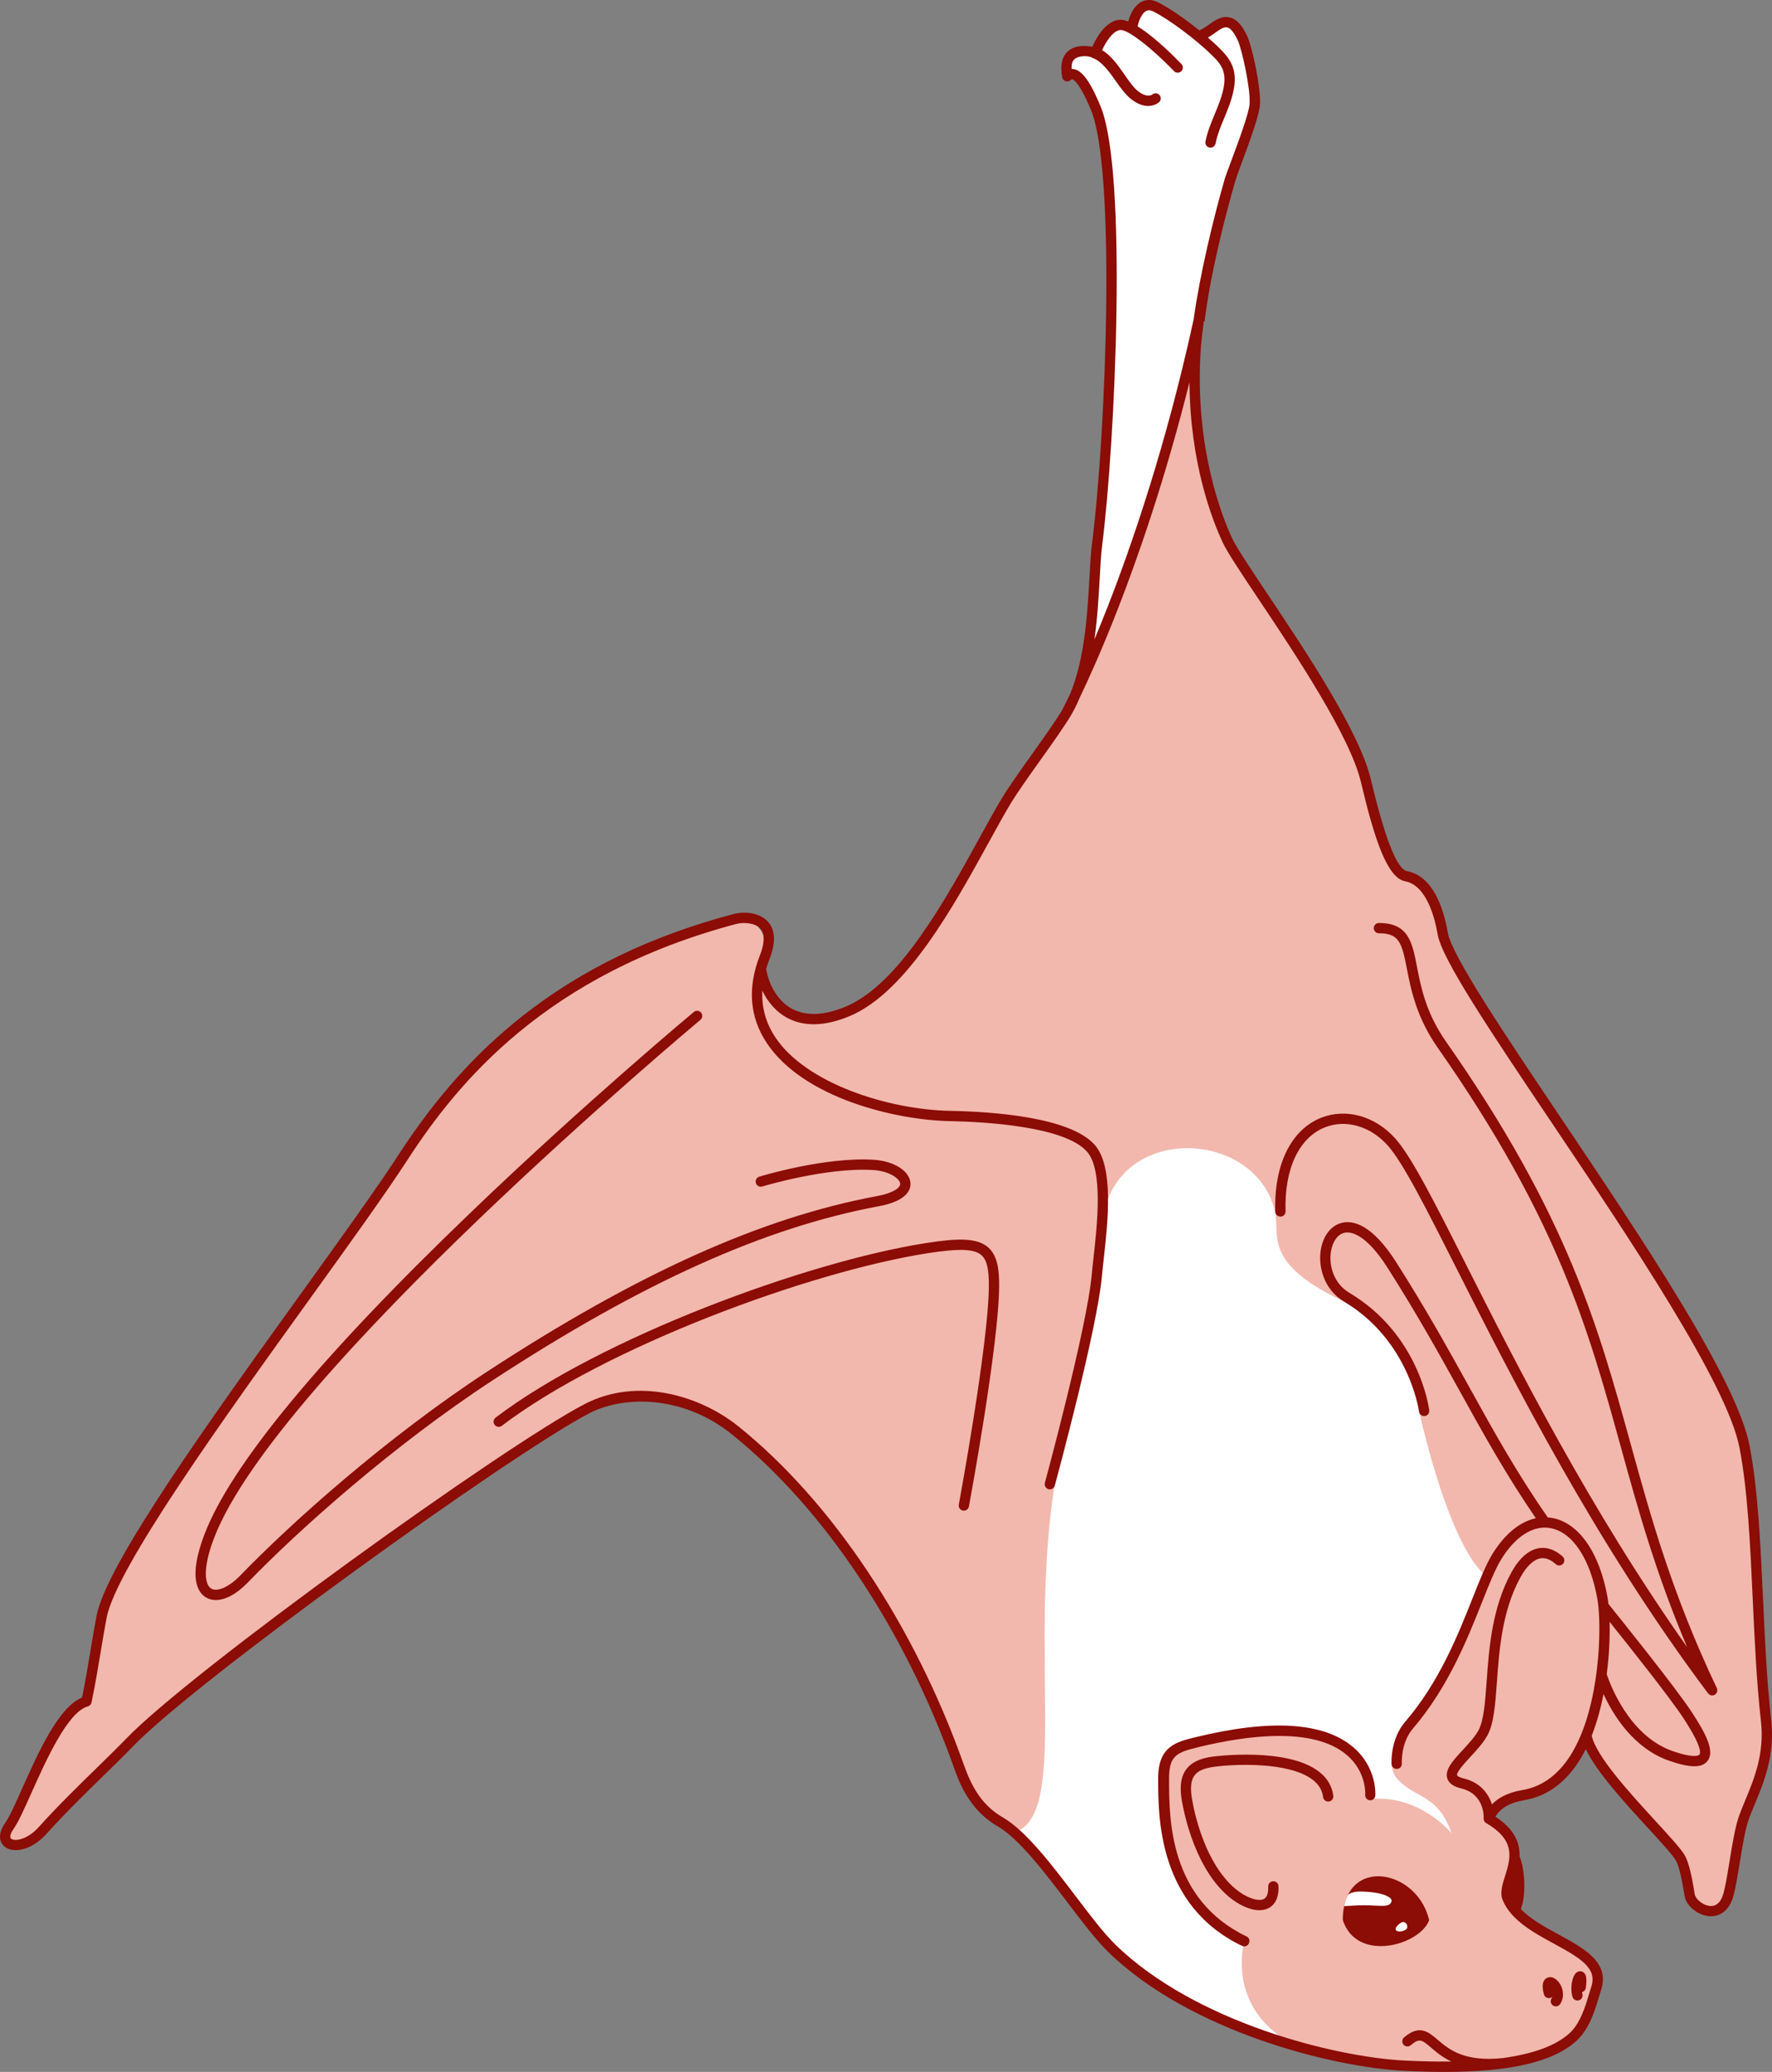 <?xml version="1.0" encoding="utf-8"?>
<!-- Generator: Adobe Illustrator 19.1.0, SVG Export Plug-In . SVG Version: 6.00 Build 0)  -->
<svg version="1.1" id="expanded" xmlns="http://www.w3.org/2000/svg" xmlns:xlink="http://www.w3.org/1999/xlink" x="0px" y="0px"
	 viewBox="-124 71.988 649.42 759.012" style="enable-background:new -124 71.988 649.42 759.012;" xml:space="preserve">
<rect x="-124" y="71.988" width="649.42" height="759.012" fill="#808080" stroke="none"/>
<style type="text/css">
	.st0{fill:#FFFFFF;}
	.st1{fill:#F2B8AD;}
	.st2{fill:#8C0C06;}
</style>
<g>
	<path class="st0" d="M290.86,82.565c-8.943-9.167-13.407,8.782-13.407,8.782s-12.647-4.115-10.322,8.601
		c3.95-4.129,9.014,8.292,10.322,11.328c9.516,22.084,5.837,118.972,0.637,159.983c-1.81,14.273-0.278,43.618-11.275,61.931
		c-4.914,8.183-17.155,24.058-22.218,32.497c-12.337,20.56-32.953,66.118-57.633,76.665c-21.006,8.977-30.343-4.309-32.121-15.514
		c5.718-14.584-5.082-19.36-9.354-18.231c-65.174,17.228-99.246,52.595-121.73,87.253C-2.094,535.714-81.811,637.515-86.807,664.422
		c-2.037,10.972-3.376,20.83-5.506,30.863c-11.85,3.231-22.778,37.851-28.279,45.647c-5.38,7.624,4.584,10.116,12.209,1.616
		c10.52-11.729,23.743-23.78,31.91-32.253C-52.696,685.628,61.985,603.233,91.02,588.081c17.547-9.157,39.748-3.89,54.47,7.96
		c28.745,23.136,61.044,64.276,81.871,122.807c2.131,5.988,5.745,15.082,15.082,20.468c13.386,7.723,29.872,35.531,40.936,46.322
		c29.086,28.368,80.109,41.737,107.366,43.09c32.628,1.62,52.156-1.89,61.655-10.429c5.241-4.712,6.982-13.039,8.59-17.938
		c5.067-15.443-26.259-17.771-32.541-33.036c-2.568-6.24,11.132-18.672-6.823-29.086c1.065-2.816,3.95-7.182,12.568-8.618
		c11.189-1.865,18.379-10.453,22.889-21.179c1.928,12.261,31.712,38.194,34.923,44.52c1.547,3.048,2.657,9.581,3.232,13.286
		c0.718,4.633,11.491,10.773,14.363-0.718c1.827-7.307,3.138-20.71,5.386-27.29c2.978-8.717,10.054-20.109,8.259-35.908
		c-3.744-32.948-2.585-72.86-7.9-100.401c-7.9-40.936-106.987-167.18-110.598-187.944c-1.436-8.259-4.97-19.397-13.422-21.004
		c-6.744-1.282-12.149-24.052-14.714-34.89c-5.923-25.025-45.489-76.891-50.744-88.074c-6.437-13.7-13.764-38.807-11.696-70.037
		c1.121-16.932,7.046-43.015,12.481-61.886c0.966-3.355,8.807-22.411,9.186-27.904c0.413-5.992-2.884-20.617-4.356-23.901
		c-4.029-8.991-7.852-6.309-11.629-3.544c-3.049,2.231-4.714,2.483-4.714,2.483c-4.934-3.982-11.428-8.637-15.604-10.712
		C293.877,71.704,291.324,78.751,290.86,82.565z"/>
</g>
<g>
	<path class="st0" d="M514.988,738.241c-2.251,6.574-3.56,19.978-5.388,27.287c-2.873,11.491-13.648,5.35-14.364,0.716
		c-0.575-3.702-1.686-10.238-3.231-13.281c-3.052-6.019-30.131-29.754-34.436-42.621c-0.235-0.659-0.396-1.3-0.49-1.903
		c-1.196,2.845-2.581,5.548-4.191,8.006c-4.417,6.81-10.483,11.811-18.697,13.177c-8.618,1.432-11.5,5.802-12.565,8.618
		c17.952,10.408,4.248,22.841,6.819,29.086c6.282,15.259,37.61,17.595,32.542,33.032c-1.611,4.898-3.353,13.224-8.59,17.943
		c-9.494,8.534-29.029,12.047-61.656,10.427c-10.483-0.518-24.47-2.816-39.381-7.064c-23.868-6.791-50.08-18.565-67.986-36.027
		c-9.626-9.4-23.368-31.685-35.594-42.385c-1.818-1.601-3.607-2.939-5.341-3.937c-9.334-5.388-12.951-14.477-15.08-20.467
		c-20.825-58.529-53.132-99.671-81.869-122.804c-14.722-11.849-36.922-17.124-54.47-7.959
		C61.985,603.23-52.7,685.626-76.473,710.295c-8.166,8.477-21.39,20.524-31.911,32.25c-7.62,8.505-17.585,6.009-12.207-1.611
		c5.501-7.799,16.427-42.423,28.276-45.654c2.138-10.031,3.476-19.883,5.51-30.856c4.992-26.91,84.714-128.71,110.569-168.561
		c22.483-34.662,56.551-70.03,121.73-87.257c4.267-1.13,15.07,3.645,9.353,18.235c1.771,11.199,11.114,24.489,32.119,15.513
		c24.678-10.549,45.296-56.109,57.634-76.67c5.058-8.439,17.303-24.31,22.219-32.495c3.73-6.226,6.028-13.723,7.488-21.466
		c2.854-15.051,2.59-31.045,3.786-40.464c5.199-41.01,8.873-137.903-0.64-159.981c-1.309-3.042-6.367-15.456-10.323-11.331
		c-2.326-12.716,10.323-8.599,10.323-8.599s4.465-17.952,13.413-8.788c0.462-3.805,3.014-10.86,8.675-8.044
		c4.173,2.072,10.672,6.735,15.598,10.709c0,0,1.667-0.245,4.719-2.477c3.777-2.769,7.601-5.454,11.623,3.542
		c1.479,3.287,4.775,17.905,4.361,23.905c-0.377,5.491-8.223,24.546-9.183,27.899c-5.435,18.876-11.359,44.957-12.48,61.882
		c-0.009,0.122-0.019,0.245-0.019,0.367c-1.997,31.064,5.303,56.033,11.708,69.672c5.256,11.18,44.825,63.05,50.749,88.076
		c2.562,10.841,7.968,33.607,14.712,34.888c8.449,1.611,11.981,12.744,13.422,21.004c3.607,20.769,102.695,147.011,110.597,187.945
		c5.312,27.541,4.154,67.449,7.902,100.396C525.038,718.131,517.965,729.519,514.988,738.241z"/>
</g>
<g>
	<path d="M457.571,710.342c-0.235-0.659-0.396-1.3-0.49-1.903L457.571,710.342z"/>
</g>
<g>
	<path class="st1" d="M514.988,738.241c-2.251,6.574-3.56,19.978-5.388,27.287c-2.873,11.491-13.648,5.35-14.364,0.716
		c-0.575-3.702-1.686-10.238-3.231-13.281c-3.212-6.33-32.995-32.26-34.925-44.523c-1.196,2.845-2.581,5.548-4.191,8.006
		l-32.354-67.374c0,0-11.799-6.207-24.355-59.575c0,0-2.915-29.308-27.374-40.619c-29.787-13.775-23.826-24.186-25.431-32.378
		c-5.752-29.351-53.999-33.644-62.513-1.752c-0.283,36.602-18.489,101.828-18.489,101.828
		c-9.419,62.165,5.416,120.176-14.59,126.675c-1.818-1.601-3.607-2.939-5.341-3.937c-9.334-5.388-12.951-14.477-15.08-20.467
		c-20.825-58.529-53.132-99.671-81.869-122.804c-14.722-11.849-36.922-17.124-54.47-7.959
		C61.985,603.23-52.7,685.626-76.473,710.295c-8.166,8.477-21.39,20.524-31.911,32.25c-7.62,8.505-17.585,6.009-12.207-1.611
		c5.501-7.799,16.427-42.423,28.276-45.654c2.138-10.031,3.476-19.883,5.51-30.856c4.992-26.91,84.714-128.71,110.569-168.561
		c22.483-34.662,56.551-70.03,121.73-87.257c4.267-1.13,15.07,3.645,9.353,18.235c1.771,11.199,11.114,24.489,32.119,15.513
		c24.678-10.549,45.296-56.109,57.634-76.67c5.058-8.439,17.303-24.31,22.219-32.495c3.73-6.226,6.028-13.723,7.488-21.466
		l2.119-0.48c0,0,18.518-43.949,23.227-63.418c2.703-11.18,9.344-31.883,14.505-47.481c-1.997,31.064,5.303,56.033,11.708,69.672
		c5.256,11.18,44.825,63.05,50.749,88.076c2.562,10.841,7.968,33.607,14.712,34.888c8.449,1.611,11.981,12.744,13.422,21.004
		c3.607,20.769,102.695,147.011,110.597,187.945c5.312,27.541,4.154,67.449,7.902,100.396
		C525.038,718.131,517.965,729.519,514.988,738.241z"/>
</g>
<g>
	<path class="st1" d="M460.99,800.358c-1.611,4.898-3.353,13.224-8.59,17.943c-9.494,8.534-29.029,12.047-61.656,10.427
		c-10.483-0.518-24.47-2.816-39.381-7.064c-0.32-0.151-0.622-0.301-0.923-0.461c-25.667-13.422-18.405-38.081-18.405-38.081
		c-29.472-12.885-29.623-55.195-29.623-55.195c-1.658-23.284,32.25-21.908,32.25-21.908c49.92-3.334,43.525,24.998,43.525,24.998
		c17.924-1.601,29.277,11.937,29.786,12.559c-3.918-11.912-11.303-13.226-15.855-16.483c-4.518-3.233-11.656-8.045,1.295-24.45
		c6.292-7.97,20.839-33.084,23.156-42.324c2.308-9.249,11.557-22.992,11.557-22.992s20.034-20.514,31.808,6.801
		s-2.854,64.312-2.854,64.312c-1.196,2.845-2.581,5.548-4.191,8.006c-4.417,6.81-10.483,11.811-18.697,13.177
		c-8.618,1.432-11.5,5.802-12.565,8.618c17.952,10.408,4.248,22.841,6.819,29.086C434.73,782.585,466.057,784.921,460.99,800.358z"
		/>
</g>
<g>
	<g>
		<path class="st2" d="M-44.917,658.137c-1.375,0-2.644-0.344-3.754-1.05c-2.756-1.751-6.476-7.06-0.428-22.936
			c9.749-25.59,42.921-65.603,98.594-118.928c41.366-39.622,80.395-72.198,80.785-72.522c0.8-0.666,1.987-0.558,2.653,0.241
			c0.666,0.799,0.558,1.987-0.241,2.653c-1.552,1.293-155.445,129.985-178.27,189.897c-4.323,11.348-3.279,17.012-1.072,18.416
			c2.225,1.411,6.618-0.538,10.685-4.744c18.872-19.524,53.938-50.83,90.654-74.809c55.005-35.923,100.35-56.319,142.705-64.192
			c6.009-1.117,8.61-3.081,8.522-4.534c-0.112-1.844-3.937-4.647-9.911-5.02c-17.134-1.07-40.394,5.955-40.627,6.027
			c-0.994,0.304-2.048-0.257-2.352-1.252c-0.304-0.995,0.256-2.048,1.251-2.352c0.977-0.297,24.136-7.297,41.963-6.183
			c7.393,0.462,13.169,4.139,13.437,8.552c0.142,2.331-1.176,6.53-11.594,8.467c-41.849,7.777-86.759,28-141.333,63.642
			c-36.455,23.808-71.269,54.889-90.006,74.272C-37.258,655.921-41.429,658.137-44.917,658.137z"/>
	</g>
	<g>
		<path class="st2" d="M229.248,625.395c-0.115,0-0.23-0.01-0.346-0.031c-1.023-0.19-1.698-1.174-1.508-2.197
			c0.109-0.584,10.857-58.692,11.01-79.926c0.047-6.428-0.753-9.755-2.762-11.486c-2.654-2.288-8.217-2.466-19.839-0.644
			c-43.366,6.803-118.054,34.43-155.893,63.197c-0.828,0.63-2.01,0.468-2.64-0.36s-0.469-2.01,0.36-2.639
			c38.284-29.107,113.778-57.048,157.589-63.92c11.32-1.777,18.693-2.099,22.882,1.511c3.646,3.142,4.111,8.762,4.07,14.368
			c-0.156,21.566-10.628,78.186-11.074,80.586C230.93,624.762,230.138,625.395,229.248,625.395z"/>
	</g>
	<g>
		<path class="st2" d="M503.498,693.082c-0.575,0-1.14-0.263-1.508-0.753c-41.458-55.263-71.703-115.118-91.716-154.726
			c-11.635-23.026-20.042-39.663-25.684-45.985c-6.332-7.095-15.378-9.701-23.05-6.64c-9.493,3.79-14.876,15.287-14.399,30.759
			c0.032,1.039-0.785,1.909-1.825,1.941c-1.036,0.013-1.909-0.786-1.941-1.825c-0.529-17.122,5.74-29.972,16.768-34.374
			c9.159-3.657,19.859-0.661,27.257,7.63c5.971,6.692,14.471,23.513,26.236,46.796c18.191,36.003,44.861,88.784,80.695,139.5
			c-11.615-27.389-18.052-50.686-24.312-73.338c-11.833-42.825-23.01-83.276-67.083-146.219
			c-7.897-11.279-9.885-21.547-11.337-29.044c-1.859-9.601-2.877-12.922-10.239-12.922c-1.04,0-1.884-0.843-1.884-1.884
			s0.843-1.884,1.884-1.884c10.846,0,12.211,7.049,13.938,15.973c1.465,7.564,3.287,16.978,10.725,27.599
			c44.445,63.476,55.706,104.23,67.628,147.377c7.443,26.937,15.139,54.79,31.547,89.327c0.415,0.874,0.1,1.921-0.728,2.421
			C504.168,692.994,503.831,693.082,503.498,693.082z"/>
	</g>
	<g>
		<path class="st2" d="M314.087,708.396c-6.991,1.707-13.628,3.321-13.628,14.94v0.493c0,13.85,0.02,46.283,30.727,60.994
			c0.263,0.126,0.618,0.186,0.891,0.185c0.702,0,1.293-0.395,1.617-1.07c0.45-0.938,0.185-2.063-0.753-2.513
			c-28.567-13.685-28.483-43.343-28.483-57.594v-0.495c0-8.329,3.01-9.417,10.636-11.281c18.039-4.407,42.126-7.511,54.354,2.726
			c7.393,6.191,6.913,14.368,6.892,14.712c-0.07,1.035,0.678,1.932,1.714,2.005c1.046,0.063,1.911-0.708,1.984-1.747
			c0.029-0.419,0.631-10.341-8.207-17.798C361.061,702.866,341.618,701.67,314.087,708.396z"/>
		<path class="st2" d="M359.39,721c-11.824-9.108-38.683-5.545-38.955-5.508c-4.696,0.645-7.76,2.102-9.641,4.584
			c-1.886,2.489-2.461,5.832-1.813,10.52c0.14,1.005,3.573,24.756,17.485,36.322c2.991,2.487,7.275,4.846,11.075,4.846
			c1.157,0,2.27-0.219,3.288-0.72c1.806-0.89,3.917-3.014,3.722-8.076c-0.04-1.038-0.885-1.875-1.955-1.809
			c-1.039,0.04-1.85,0.915-1.809,1.955c0.064,1.68-0.165,3.832-1.623,4.551c-2.116,1.042-6.537-0.524-10.289-3.643
			c-12.801-10.642-16.03-32.995-16.16-33.941c-0.497-3.583-0.142-6.11,1.084-7.727c1.237-1.634,3.509-2.628,7.15-3.127
			c7.073-0.972,27.355-2.009,36.144,4.76c2.249,1.732,3.493,3.799,3.801,6.318c0.126,1.033,1.057,1.769,2.099,1.641
			c1.033-0.127,1.767-1.066,1.641-2.099C364.201,726.322,362.438,723.347,359.39,721z"/>
		<path class="st2" d="M276.87,93.355c-0.04-0.029-0.089-0.055-0.133-0.082c0,0.03,0,0.082,0,0.082S276.871,93.355,276.87,93.355z"
			/>
		<path class="st2" d="M525.119,702.117c-1.587-13.967-2.297-29.366-2.984-44.258c-0.957-20.746-1.86-40.34-4.938-56.287
			c-4.649-24.089-39.118-75.377-69.529-120.628c-20.371-30.312-39.613-58.942-41.063-67.283
			c-1.615-9.291-5.516-20.743-14.926-22.532c-3.688-0.701-8.141-11.962-13.232-33.472c-4.153-17.549-23.797-46.937-38.139-68.395
			c-6.232-9.323-11.154-16.686-12.732-20.047c-3.31-7.044-13.923-32.923-11.523-69.186c0.21-3.173,0.635-6.356,1.138-10.356h0.269
			c0,0,0,0.148,0,0.147c2-16.598,7.068-36.981,11.165-51.205c0.264-0.915,1.094-3.342,2.146-6.15
			c3.554-9.482,6.726-18.311,6.99-22.145c0.429-6.222-2.884-21.115-4.536-24.801c-1.88-4.194-3.921-6.454-6.402-7.111
			c-3.096-0.823-5.86,1.197-8.073,2.817c-1.477,1.08-2.56,1.625-3.213,1.897c-5.038-4.06-10.893-8.172-15.159-10.293
			c-2.743-1.363-4.859-0.82-6.148-0.125c-2.467,1.329-3.99,4.315-4.75,7.152c-1.245-0.487-2.383-0.725-3.345-0.617
			c-5.097,0.564-8.456,6.811-9.811,9.883c-2.262-0.442-6.194-0.746-8.875,1.599c-2.242,1.96-2.972,5.179-2.17,9.564
			c0.128,0.696,0.635,1.263,1.313,1.466c0.68,0.202,1.414,0.009,1.902-0.502c0.258-0.27,0.362-0.25,0.396-0.247
			c0.694,0.126,2.729,1.411,6.654,10.594l0.181,0.424c9.221,21.4,5.792,117.253,0.499,159.001
			c-0.445,3.513-0.684,7.791-0.962,12.743c-0.711,12.702-1.661,29.436-7.076,42.456c-1.769,3.68-2.848,5.739-3.007,6.039
			c-2.402,3.993-6.688,10.01-10.835,15.832c-4.31,6.051-8.767,12.307-11.359,16.627c-2.36,3.934-5.065,8.853-7.927,14.062
			c-12.421,22.599-29.433,53.55-48.831,61.84c-8.088,3.456-14.86,3.733-20.128,0.821c-4.726-2.612-8.186-8.014-9.319-14.499
			c0.351-1.199,0.758-2.41,1.239-3.635c2.351-5.995,2.164-10.583-0.555-13.634c-3.269-3.67-9.235-3.738-12.452-2.889
			c-30.393,8.034-55.762,20.278-77.557,37.431c-17.095,13.455-31.903,30.012-45.271,50.618
			c-7.938,12.235-21.28,30.761-35.406,50.376c-33.701,46.795-71.899,99.832-75.433,118.867c-0.823,4.43-1.534,8.693-2.222,12.816
			c-0.973,5.833-1.896,11.36-3.056,16.959c-8.605,3.529-15.974,19.987-21.944,33.32c-2.509,5.603-4.675,10.441-6.25,12.672
			c-2.924,4.144-1.982,7.199-0.127,8.678c3.098,2.469,9.821,1.366,15.278-4.719c6.591-7.348,14.294-14.865,21.089-21.499
			c3.979-3.883,7.737-7.552,10.775-10.704c23.138-24.005,138.031-106.729,167.008-121.85c12.499-6.524,34.233-6.879,52.418,7.756
			c33.732,27.151,63.357,71.608,81.277,121.972c1.786,5.018,5.501,15.459,15.915,21.468c7.948,4.585,17.438,17.076,25.812,28.098
			c5.362,7.058,10.427,13.725,14.75,17.941c30.089,29.347,82.574,42.332,108.587,43.622c5.225,0.26,10.123,0.391,14.712,0.391
			c24.288-0.001,39.805-3.666,48.297-11.3c4.783-4.3,6.831-11.16,8.326-16.169c0.278-0.931,0.538-1.802,0.795-2.584
			c3.294-10.038-6.26-15.228-15.501-20.245c-5.151-2.797-10.418-5.668-13.919-9.372c2.048-5.036,1.434-15.005-0.457-19.238
			c0.142-4.717-1.636-9.903-8.856-14.58c1.799-3.115,5.377-5.188,10.456-6.035c7.619-1.269,14.036-5.534,19.073-12.673
			c1.322-1.873,2.507-3.909,3.581-6.054c4.029,8.465,14.359,19.714,22.951,29.066c4.744,5.164,9.226,10.042,10.217,11.996
			c1.031,2.031,2.058,6.312,3.05,12.723c0.573,3.694,5.015,7.238,9.319,7.434c0.108,0.005,0.224,0.008,0.346,0.008
			c2.17,0,6.618-0.913,8.388-7.992c0.794-3.175,1.471-7.343,2.188-11.754c0.939-5.774,1.91-11.744,3.153-15.384
			c0.629-1.841,1.467-3.854,2.354-5.984C522.445,724.886,526.577,714.958,525.119,702.117z M279.021,283.976
			c0.273-4.881,0.509-9.098,0.938-12.479c4.763-37.564,9.408-137.33-0.776-160.965l-0.178-0.415
			c-2.544-5.952-5.655-12.131-9.444-12.819c-0.279-0.051-0.552-0.069-0.829-0.063c-0.02-1.445,0.119-2.745,1.05-3.564
			c1.759-1.545,5.675-1.275,6.675-0.398c0-0.009,0-0.025,0-0.025c3,0.977,5.822,4.645,8.331,8.245
			c1.932,2.771,3.86,5.362,6.015,7.001c2.339,1.779,4.405,2.31,5.994,2.31c2.421,0,3.883-1.271,3.979-1.359
			c0.77-0.7,0.839-1.895,0.139-2.664c-0.699-0.769-1.883-0.829-2.655-0.128c-0.016,0.015-1.751,1.345-5.076-1.184
			c-1.684-1.28-3.343-3.663-5.101-6.185c-2.425-3.478-4.922-7.05-8.193-8.897c1.286-2.784,3.842-7.089,6.653-7.4
			c0.714-0.085,1.814,0.316,3.161,1.062c0.135,0.105,0.284,0.19,0.446,0.256c4.288,2.515,10.831,8.231,16.102,13.733
			c0.72,0.752,1.913,0.776,2.664,0.057c0.751-0.72,0.776-1.912,0.057-2.664c-1.936-2.02-9.557-9.79-16.05-13.796
			c0.494-2.329,1.625-4.824,3.088-5.612c0.478-0.258,1.275-0.517,2.683,0.182c6.05,3.006,15.918,10.608,20.993,15.55
			c4.136,4.029,7.125,6.94,3.318,17.443c-0.617,1.7-1.268,3.269-1.899,4.786c-1.307,3.145-2.541,6.116-3.317,9.832
			c-0.212,1.018,0.441,2.016,1.46,2.229c0.13,0.027,0.258,0.04,0.386,0.04c0.873,0,1.657-0.611,1.842-1.499
			c0.703-3.367,1.871-6.179,3.108-9.156c0.647-1.555,1.315-3.165,1.961-4.947c2.039-5.623,2.493-9.885,1.428-13.416
			c-0.986-3.272-3.146-5.563-5.658-8.01c-1.05-1.022-2.282-2.142-3.628-3.303c0.667-0.38,1.423-0.861,2.276-1.485
			c2.06-1.509,3.617-2.549,4.878-2.216c0.866,0.229,2.249,1.284,3.918,5.01c1.29,2.877,4.596,17.19,4.196,23
			c-0.248,3.603-4.349,14.544-6.798,21.081c-1.169,3.119-2.013,5.374-2.318,6.43c-4.116,14.292-9.075,34.767-11.409,51.559
			c-10.062,46.067-22.646,82.527-31.435,105.007c-1.716,4.39-3.356,8.425-4.896,12.103
			C278.211,298.42,278.648,290.654,279.021,283.976z M515.646,731.415c-0.911,2.188-1.772,4.256-2.441,6.214
			c-1.346,3.94-2.343,10.069-3.307,15.997c-0.704,4.331-1.369,8.423-2.125,11.444c-0.878,3.516-2.528,5.261-4.906,5.134
			c-2.84-0.129-5.522-2.663-5.767-4.247c-1.069-6.901-2.185-11.432-3.414-13.852c-1.226-2.416-5.243-6.788-10.802-12.84
			c-9.291-10.113-21.941-23.888-23.531-31.454c1.9-4.825,3.304-10.028,4.319-15.233c3.529,7.695,10.986,19.907,24.129,24.456
			c3.844,1.331,6.845,1.996,9.139,1.996c2.265,0,3.838-0.648,4.849-1.945c2.679-3.435-0.338-9.585-5.692-17.764
			c-6.098-9.316-27.502-35.892-30.616-39.749c-0.102-0.912-0.218-1.742-0.347-2.462c-2.919-16.347-10.463-27.198-20.181-29.027
			c-0.57-0.107-1.139-0.172-1.709-0.215c-11.338-16.286-19.779-31.509-28.699-47.608c-7.817-14.106-15.899-28.692-26.88-45.92
			c-8.596-13.485-15.405-15.309-19.594-14.459c-4.032,0.814-7.093,4.572-7.986,9.805c-1.084,6.355,1.126,14.735,8.509,19.134
			c23.879,14.226,27.43,40.014,27.463,40.272c0.131,1.032,1.078,1.765,2.104,1.633c1.033-0.13,1.764-1.072,1.635-2.104
			c-0.142-1.13-3.768-27.845-29.273-43.037c-5.849-3.485-7.591-10.178-6.723-15.264c0.625-3.663,2.547-6.247,5.017-6.746
			c2.013-0.407,7.542,0.035,15.672,12.791c10.918,17.13,18.972,31.665,26.761,45.72c8.631,15.577,16.815,30.338,27.619,46.082
			c-5.846,1.243-11.456,5.813-15.976,13.21c-2.367,3.871-4.624,9.554-7.238,16.135c-5.437,13.686-12.203,30.719-24.697,45.251
			c-5.489,6.385-4.989,15.116-4.965,15.485c0.068,1.038,0.968,1.831,2.002,1.758c1.038-0.068,1.825-0.964,1.758-2.002
			c-0.005-0.075-0.436-7.553,4.062-12.785c12.905-15.01,20.092-33.104,25.341-46.316c2.551-6.42,4.754-11.966,6.951-15.561
			c5.215-8.534,11.829-12.741,18.151-11.556c8.117,1.527,14.536,11.241,17.168,25.986c0.135,0.756,0.254,1.656,0.356,2.656
			c0.002,0.037,0.007,0.074,0.011,0.111c1.212,12.092-0.231,40.41-11.294,56.09c-4.435,6.286-10.025,10.031-16.615,11.129
			c-5.46,0.91-8.911,2.954-11.103,5.227c-1.232-3.854-4.198-8.01-10.407-9.509c-1.727-0.417-2.304-0.923-2.368-1.132
			c-0.337-1.115,2.919-4.637,4.865-6.74c2.341-2.533,4.763-5.152,6.255-7.887c2.374-4.352,2.885-11.414,3.476-19.59
			c0.842-11.626,1.888-26.097,8.641-38.355c2.223-4.035,4.827-6.49,7.335-6.913c1.791-0.302,3.675,0.414,5.586,2.134
			c0.773,0.698,1.966,0.633,2.66-0.14c0.696-0.774,0.634-1.965-0.14-2.66c-3.498-3.149-6.682-3.393-8.734-3.049
			c-3.717,0.627-7.177,3.675-10.008,8.811c-7.15,12.98-8.23,27.906-9.098,39.9c-0.56,7.739-1.044,14.424-3.026,18.058
			c-1.268,2.325-3.528,4.769-5.714,7.133c-3.577,3.869-6.666,7.21-5.704,10.389c0.809,2.67,4.03,3.448,5.089,3.704
			c8.685,2.095,8.28,10.593,8.257,10.973c-0.001,0.018,0.003,0.034,0.002,0.052c-0.003,0.078,0.002,0.155,0.008,0.232
			c0.004,0.042,0.004,0.085,0.011,0.127c0.013,0.083,0.035,0.164,0.059,0.245c0.009,0.031,0.014,0.063,0.025,0.094
			c0.038,0.108,0.086,0.212,0.143,0.311c0.016,0.028,0.037,0.052,0.054,0.079c0.045,0.07,0.092,0.14,0.146,0.204
			c0.028,0.033,0.061,0.061,0.091,0.093c0.05,0.051,0.1,0.102,0.156,0.147c0.04,0.033,0.084,0.061,0.128,0.09
			c0.039,0.026,0.073,0.057,0.114,0.081c10.978,6.367,8.903,12.984,6.895,19.382c-0.998,3.183-1.941,6.189-0.87,8.79
			c3.061,7.438,11.409,11.971,18.775,15.972c9.94,5.398,15.92,9.048,13.718,15.76c-0.266,0.811-0.536,1.715-0.825,2.68
			c-1.367,4.581-3.24,10.853-7.234,14.445c-4.98,4.475-13.069,7.477-24.431,9.041c-14.194,1.486-19.772-3.253-23.844-6.73
			c-3.409-2.911-6.628-5.661-12.28-0.855c-0.792,0.674-0.889,1.863-0.214,2.656c0.674,0.792,1.861,0.889,2.656,0.214
			c3.205-2.726,4.091-1.968,7.393,0.85c1.879,1.605,4.175,3.562,7.457,5.129c-5.243,0.064-10.915-0.054-17.037-0.357
			c-25.464-1.265-76.798-13.936-106.144-42.557c-4.124-4.021-9.106-10.58-14.381-17.523c-9.008-11.856-18.323-24.117-26.929-29.082
			c-8.096-4.671-11.633-12.117-14.248-19.468c-18.148-51.002-48.205-96.068-82.465-123.643
			c-14.129-11.373-37.085-18.305-56.523-8.162C60.188,602.045-53.841,684.099-77.83,708.988c-2.998,3.111-6.736,6.759-10.694,10.622
			c-6.838,6.674-14.588,14.239-21.262,21.68c-4.243,4.731-8.846,5.305-10.125,4.286c-0.781-0.622-0.026-2.306,0.858-3.559
			c1.785-2.53,4.021-7.524,6.61-13.306c5.278-11.786,13.254-29.6,20.626-31.609c0.681-0.186,1.2-0.736,1.347-1.427
			c1.282-6.038,2.265-11.926,3.305-18.162c0.685-4.106,1.394-8.352,2.21-12.748c3.38-18.205,42.973-73.181,74.786-117.353
			c14.154-19.653,27.522-38.215,35.509-50.526c18.343-28.275,50.803-68,120.63-86.458c2.323-0.615,6.687-0.482,8.677,1.752
			c2.114,2.373,1.091,6.613-0.139,9.752c-4.656,11.875-3.797,22.713,2.553,32.216c13.542,20.265,47.506,28.173,67.032,28.545
			c12.385,0.235,42.083,1.799,50.324,11.238c5.925,6.785,3.689,26.791,2.353,38.744c-0.257,2.29-0.499,4.455-0.655,6.242
			c-1.681,19.168-17.023,75.721-17.178,76.29c-0.273,1.004,0.319,2.039,1.323,2.312c1.005,0.273,2.039-0.319,2.312-1.323
			c0.636-2.337,15.586-57.448,17.295-76.95c0.153-1.743,0.382-3.787,0.646-6.153c1.497-13.382,3.757-33.606-3.258-41.64
			c-8.901-10.194-37.084-12.224-53.091-12.528c-22.593-0.429-52.692-9.993-63.971-26.871c-3.508-5.25-5.112-10.988-4.809-17.149
			c2.053,4.289,5.134,7.761,8.888,9.835c2.982,1.648,6.306,2.472,9.951,2.472c4.099-0.001,8.604-1.043,13.48-3.126
			c20.593-8.801,37.966-40.409,50.652-63.489c2.845-5.177,5.533-10.066,7.856-13.938c2.516-4.193,6.929-10.388,11.197-16.38
			c4.395-6.17,8.547-11.997,11.021-16.117c0.014-0.024,0.026-0.049,0.04-0.073c0.002-0.003,0.005-0.006,0.007-0.009
			c0.002-0.005,0.014-0.027,0.032-0.062c1.169-1.964,2.19-4.055,3.1-6.228c3.036-6.322,8.029-17.265,13.871-32.201
			c7.39-18.894,17.444-47.608,26.455-83.561c0.199,29.691,8.37,50.579,12.229,58.791c1.7,3.617,6.691,11.084,13.011,20.539
			c13.383,20.023,33.608,50.281,37.605,67.17c4.944,20.884,9.59,35.05,16.195,36.305c7.677,1.46,10.762,12.829,11.917,19.476
			c1.589,9.131,19.267,35.436,41.648,68.739c28.716,42.727,64.453,95.902,68.957,119.24c3.026,15.679,3.923,35.142,4.873,55.746
			c0.69,14.954,1.403,30.417,3.004,44.51C522.724,714.413,518.799,723.84,515.646,731.415z M465.899,666.111
			c7.07,8.827,22.22,27.904,27.044,35.276c6.718,10.262,6.346,12.778,5.874,13.384c-0.132,0.168-1.522,1.566-9.785-1.294
			c-16.259-5.629-23.216-25.214-24.183-28.17C465.769,678.256,466.036,671.531,465.899,666.111z"/>
		<path class="st2" d="M444.145,803.91c0.298-0.081,0.56-0.228,0.774-0.422c-0.072,0.206-0.169,0.405-0.293,0.596
			c-0.567,0.873-0.317,2.039,0.556,2.605c0.316,0.206,0.671,0.304,1.023,0.304c0.617,0,1.221-0.303,1.582-0.859
			c1.882-2.901,0.972-6.449-0.901-8.453c-1.5-1.608-3.061-1.612-4.024-1.076c-2.292,1.273-1.339,4.813-1.027,5.976
			C442.107,803.584,443.143,804.181,444.145,803.91z"/>
		<path class="st2" d="M454.112,804.838c0.183,0,0.369-0.028,0.553-0.084c0.994-0.304,1.554-1.359,1.249-2.353
			c-0.064-0.209-0.115-0.421-0.155-0.634c0.739-0.178,1.325-0.797,1.428-1.595c0.453-3.572,0.171-5.085-1.082-5.784
			c-0.762-0.424-1.676-0.333-2.382,0.237c-1.491,1.205-2.435,5.538-1.411,8.879C452.561,804.317,453.307,804.838,454.112,804.838z"
			/>
	</g>
	<g>
		<path class="st2" d="M399.767,775.389c-3.174,9.042-26.401,15.909-31.648,0c0-1.884,0.17-3.589,0.499-5.114
			c0.386-1.874,0.989-3.494,1.771-4.86C377.02,753.819,396.093,759.706,399.767,775.389z"/>
	</g>
</g>
<g>
	<path class="st0" d="M385.996,768.381c-0.471,2.666-4.502,1.563-10.05,1.563c-2.543,0-5.199,0.226-7.328,0.33
		c0.386-1.874,0.701-2.743,1.287-3.937c0.483-0.923,2.838-1.413,4.157-1.413C382.539,764.924,386.241,767.015,385.996,768.381z"/>
</g>
<g>
	<path class="st0" d="M391.765,777.758c0,0.91-0.765,1.354-1.766,1.648c-0.936,0.275-2.531,0.204-2.531-0.706
		s1.589-2.339,2.531-2.59C390.882,775.874,391.765,776.847,391.765,777.758z"/>
</g>
</svg>
